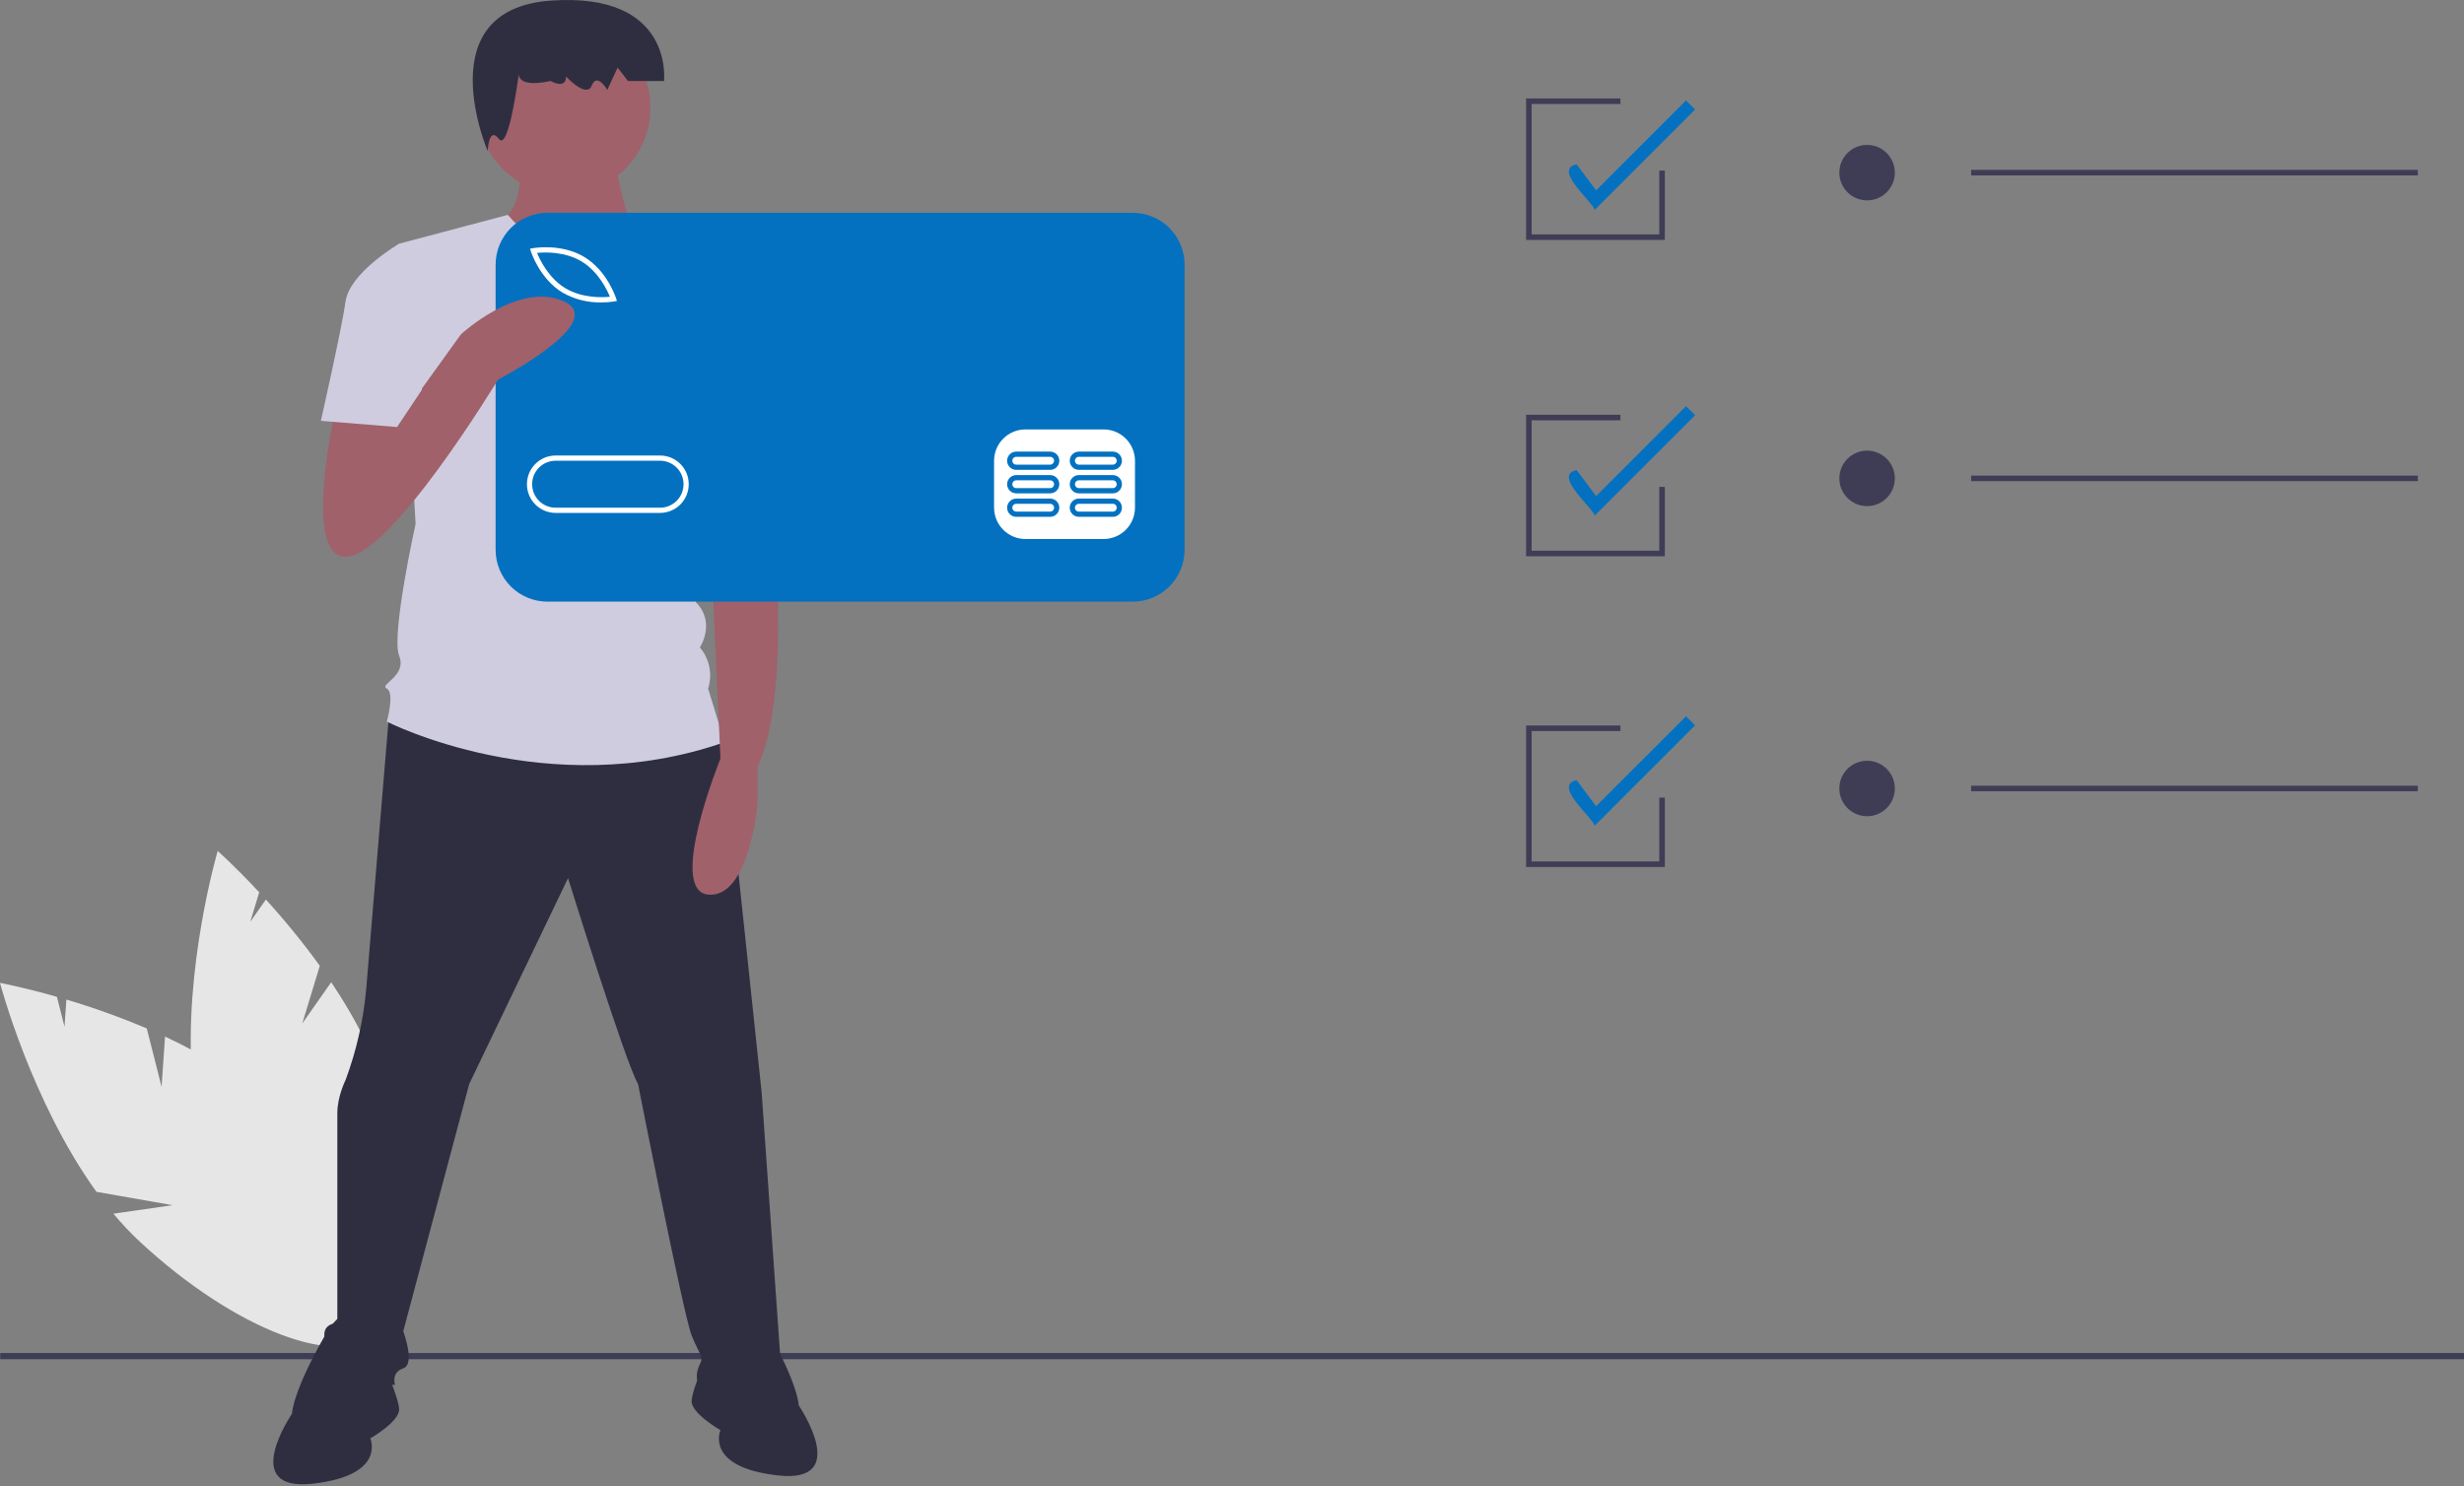 <svg width="416" height="251" viewBox="0 0 416 251" fill="none" xmlns="http://www.w3.org/2000/svg">
<rect x="0" y="0" width="416" height="251" fill="#808080" stroke="none"/>
<g clip-path="url(#clip0)">
<path d="M27.279 183.52L24.78 173.665C20.351 171.787 15.819 170.161 11.207 168.794L10.891 173.374L9.612 168.328C3.892 166.694 1.52588e-05 165.975 1.52588e-05 165.975C1.52588e-05 165.975 5.257 185.968 16.282 201.253L29.129 203.511L19.149 204.95C20.536 206.619 22.027 208.2 23.613 209.682C39.652 224.572 57.516 231.404 63.514 224.941C69.512 218.478 61.372 201.168 45.333 186.277C40.361 181.661 34.115 177.957 27.863 175.041L27.279 183.52Z" fill="#E6E6E6"/>
<path d="M51.038 172.817L53.992 163.09C51.171 159.192 48.132 155.457 44.889 151.902L42.252 155.66L43.765 150.679C39.713 146.323 36.753 143.695 36.753 143.695C36.753 143.695 30.921 163.528 32.459 182.313L42.291 190.887L33.003 186.959C33.328 189.106 33.788 191.23 34.379 193.318C40.414 214.358 52.176 229.442 60.65 227.01C69.125 224.578 71.103 205.552 65.068 184.512C63.197 177.99 59.765 171.589 55.919 165.861L51.038 172.817Z" fill="#E6E6E6"/>
<path d="M416 228.474H0.037V229.524H416V228.474Z" fill="#3F3D56"/>
<path d="M65.757 119.76C65.757 119.76 62.517 158.717 61.822 167.064C61.345 172.297 60.176 177.444 58.344 182.369C58.344 182.369 56.953 185.151 56.953 187.934V223.412C56.953 223.412 54.171 223.412 54.867 226.194C55.562 228.977 56.258 233.846 56.258 233.846H66.69C66.69 233.846 65.995 231.759 68.081 231.064C70.168 230.368 68.081 224.803 68.081 224.803L79.21 183.064L95.902 148.282C95.902 148.282 105.639 179.586 107.725 183.064C107.725 183.064 115.376 222.02 116.767 225.499C118.158 228.977 118.853 228.977 118.158 230.368C117.462 231.759 117.462 233.151 118.158 233.846C118.853 234.542 132.068 233.846 132.068 233.846L128.59 184.455L122.331 125.326L90.338 115.587L65.757 119.76Z" fill="#2F2E41"/>
<path d="M63.908 228.281C63.908 228.281 60.431 215.759 54.867 225.498C49.303 235.237 49.303 238.716 49.303 238.716C49.303 238.716 40.261 251.933 52.78 250.542C65.299 249.15 62.517 242.89 62.517 242.89C62.517 242.89 67.386 240.107 67.386 238.02C67.386 235.933 63.908 228.281 63.908 228.281Z" fill="#2F2E41"/>
<path d="M120.244 226.89C120.244 226.89 123.722 214.368 129.286 224.107C134.85 233.846 134.85 237.325 134.85 237.325C134.85 237.325 143.891 250.542 131.372 249.151C118.853 247.759 121.635 241.498 121.635 241.498C121.635 241.498 116.767 238.716 116.767 236.629C116.767 234.542 120.244 226.89 120.244 226.89Z" fill="#2F2E41"/>
<path d="M87.556 25.849C87.556 25.849 88.947 34.892 84.774 36.979C80.6 39.066 93.815 46.718 97.293 46.718C100.77 46.718 107.03 39.761 107.03 39.761C107.03 39.761 103.552 29.327 104.248 27.24L87.556 25.849Z" fill="#A0616A"/>
<path d="M95.206 32.805C103.273 32.805 109.812 26.265 109.812 18.196C109.812 10.128 103.273 3.588 95.206 3.588C87.14 3.588 80.601 10.128 80.601 18.196C80.601 26.265 87.14 32.805 95.206 32.805Z" fill="#A0616A"/>
<path d="M123.722 48.109L106.335 37.573C106.335 37.573 96.442 48.805 85.739 36.283L67.386 41.153L70.168 88.457C70.168 88.457 65.995 107.239 67.386 110.717C68.777 114.195 63.908 115.587 65.299 116.282C66.69 116.978 65.299 121.847 65.299 121.847C65.299 121.847 92.424 135.76 122.331 125.326L119.549 116.282C119.927 115.1 119.998 113.841 119.755 112.624C119.512 111.406 118.962 110.271 118.158 109.326C118.158 109.326 120.94 105.152 117.462 101.674C117.462 101.674 118.853 95.413 115.376 92.63L114.68 82.891L116.767 78.022L123.722 48.109Z" fill="#CFCCE0"/>
<path d="M87.731 11.413C87.731 11.413 85.99 15.182 92.955 13.675C92.955 13.675 95.567 15.182 95.567 12.921C95.567 12.921 99.05 16.69 99.92 14.429C100.791 12.167 102.532 15.182 102.532 15.182L104.274 11.413L106.015 13.675H112.109C112.109 13.675 113.851 -1.402 92.955 0.106C72.06 1.614 82.339 25.501 82.339 25.501C82.339 25.501 82.507 21.213 84.249 23.474C85.99 25.736 87.731 11.413 87.731 11.413Z" fill="#2F2E41"/>
<path d="M129.981 75.935L130.677 90.544C130.677 90.544 133.459 117.674 127.895 129.5V135.76C127.895 135.76 126.504 151.76 119.549 151.065C112.594 150.369 121.635 128.108 121.635 128.108L120.244 97.5L118.853 80.109L129.981 75.935Z" fill="#A0616A"/>
<path d="M116.071 48.805L123.009 47.678C128.007 52.48 131.412 58.701 132.763 65.5C134.85 76.631 135.545 78.718 135.545 78.718L118.853 82.891L109.812 65.5L116.071 48.805Z" fill="#CFCCE0"/>
<path d="M195.955 40.866H86.198V95.399H195.955V40.866Z" fill="white"/>
<path d="M98.183 44.145C95.363 42.449 91.963 42.579 90.671 42.708C91.163 43.91 92.64 46.976 95.46 48.673C98.286 50.373 101.682 50.24 102.972 50.111C102.48 48.91 101.003 45.843 98.183 44.145Z" fill="#0371C0"/>
<path d="M111.433 77.8H93.81C93.288 77.8 92.772 77.902 92.291 78.101C91.809 78.3 91.371 78.592 91.003 78.961C90.634 79.329 90.342 79.766 90.142 80.248C89.943 80.729 89.84 81.246 89.84 81.767C89.84 82.288 89.943 82.804 90.142 83.285C90.342 83.767 90.634 84.204 91.003 84.573C91.371 84.941 91.809 85.233 92.291 85.432C92.772 85.631 93.288 85.733 93.81 85.733H111.433C111.955 85.733 112.471 85.631 112.952 85.432C113.434 85.233 113.872 84.941 114.24 84.573C114.609 84.204 114.901 83.767 115.101 83.285C115.3 82.804 115.403 82.288 115.403 81.767C115.403 81.246 115.3 80.729 115.101 80.248C114.901 79.766 114.609 79.329 114.24 78.961C113.872 78.592 113.434 78.3 112.952 78.101C112.471 77.902 111.955 77.8 111.433 77.8Z" fill="#0371C0"/>
<path d="M191.24 35.935H92.429C91.279 35.935 90.141 36.162 89.079 36.602C88.017 37.042 87.052 37.687 86.24 38.499C85.427 39.312 84.782 40.278 84.342 41.34C83.902 42.402 83.676 43.54 83.676 44.69V92.843C83.676 95.165 84.598 97.391 86.24 99.033C87.881 100.675 90.107 101.597 92.429 101.597H191.24C193.562 101.597 195.788 100.675 197.43 99.033C199.071 97.391 199.993 95.165 199.993 92.843V44.69C199.993 43.54 199.767 42.402 199.327 41.34C198.887 40.278 198.242 39.312 197.43 38.499C196.617 37.687 195.652 37.042 194.59 36.602C193.528 36.162 192.39 35.935 191.24 35.935ZM89.984 41.907C90.179 41.872 94.806 41.084 98.638 43.39C102.469 45.696 103.941 50.154 104.001 50.342L104.156 50.823L103.659 50.911C102.95 51.022 102.233 51.075 101.515 51.069C99.237 51.112 96.99 50.546 95.005 49.428C91.174 47.123 89.703 42.665 89.642 42.476L89.487 41.996L89.984 41.907ZM111.433 86.614H93.81C92.524 86.614 91.291 86.103 90.383 85.194C89.474 84.285 88.963 83.052 88.963 81.766C88.963 80.481 89.474 79.248 90.383 78.339C91.291 77.43 92.524 76.919 93.81 76.919H111.433C112.719 76.919 113.952 77.43 114.861 78.339C115.769 79.248 116.28 80.481 116.28 81.766C116.28 83.052 115.769 84.285 114.861 85.194C113.952 86.103 112.719 86.614 111.433 86.614ZM191.622 85.733C191.618 87.134 191.06 88.477 190.069 89.468C189.078 90.458 187.736 91.017 186.335 91.021H173.117C171.716 91.017 170.374 90.458 169.383 89.468C168.392 88.477 167.834 87.134 167.83 85.733V77.8C167.834 76.399 168.392 75.056 169.383 74.066C170.374 73.075 171.716 72.516 173.117 72.512H186.335C187.736 72.516 189.078 73.075 190.069 74.066C191.06 75.056 191.618 76.399 191.622 77.8V85.733Z" fill="#0371C0"/>
<path d="M177.303 84.19H171.575C171.166 84.19 170.774 84.353 170.484 84.642C170.195 84.931 170.033 85.324 170.033 85.733C170.033 86.142 170.195 86.534 170.484 86.823C170.774 87.113 171.166 87.275 171.575 87.275H177.303C177.712 87.275 178.104 87.113 178.393 86.823C178.682 86.534 178.845 86.142 178.845 85.733C178.845 85.324 178.682 84.931 178.393 84.642C178.104 84.353 177.712 84.19 177.303 84.19ZM177.303 86.394H171.575C171.488 86.394 171.402 86.377 171.321 86.344C171.241 86.311 171.168 86.262 171.106 86.201C171.045 86.139 170.996 86.067 170.963 85.986C170.929 85.906 170.912 85.82 170.912 85.733C170.912 85.646 170.929 85.56 170.963 85.479C170.996 85.399 171.045 85.326 171.106 85.265C171.168 85.203 171.241 85.155 171.321 85.122C171.402 85.088 171.488 85.072 171.575 85.072H177.303C177.478 85.072 177.645 85.142 177.769 85.266C177.892 85.39 177.962 85.558 177.962 85.733C177.962 85.908 177.892 86.076 177.769 86.2C177.645 86.323 177.478 86.393 177.303 86.394Z" fill="#0371C0"/>
<path d="M187.877 84.19H182.149C181.74 84.19 181.348 84.353 181.059 84.642C180.77 84.931 180.607 85.324 180.607 85.733C180.607 86.142 180.77 86.534 181.059 86.823C181.348 87.113 181.74 87.275 182.149 87.275H187.877C188.286 87.275 188.678 87.113 188.967 86.823C189.257 86.534 189.419 86.142 189.419 85.733C189.419 85.324 189.257 84.931 188.967 84.642C188.678 84.353 188.286 84.19 187.877 84.19ZM187.877 86.394H182.149C182.062 86.394 181.976 86.377 181.896 86.344C181.815 86.311 181.742 86.262 181.681 86.201C181.619 86.139 181.57 86.067 181.537 85.986C181.504 85.906 181.487 85.82 181.487 85.733C181.487 85.646 181.504 85.56 181.537 85.479C181.57 85.399 181.619 85.326 181.681 85.265C181.742 85.203 181.815 85.155 181.896 85.122C181.976 85.088 182.062 85.072 182.149 85.072H187.877C188.052 85.072 188.22 85.142 188.343 85.266C188.467 85.39 188.536 85.558 188.536 85.733C188.536 85.908 188.467 86.076 188.343 86.2C188.22 86.323 188.052 86.393 187.877 86.394Z" fill="#0371C0"/>
<path d="M177.303 80.224H171.575C171.166 80.224 170.774 80.387 170.484 80.676C170.195 80.965 170.033 81.357 170.033 81.766C170.033 82.176 170.195 82.568 170.484 82.857C170.774 83.146 171.166 83.309 171.575 83.309H177.303C177.712 83.309 178.104 83.146 178.393 82.857C178.682 82.568 178.845 82.176 178.845 81.766C178.845 81.357 178.682 80.965 178.393 80.676C178.104 80.387 177.712 80.224 177.303 80.224ZM177.303 82.427H171.575C171.488 82.427 171.402 82.41 171.322 82.377C171.242 82.344 171.169 82.295 171.108 82.234C171.046 82.173 170.997 82.1 170.964 82.019C170.931 81.939 170.914 81.853 170.914 81.766C170.914 81.68 170.931 81.594 170.964 81.514C170.997 81.433 171.046 81.361 171.108 81.299C171.169 81.238 171.242 81.189 171.322 81.156C171.402 81.123 171.488 81.106 171.575 81.106H177.303C177.389 81.106 177.475 81.123 177.556 81.156C177.636 81.189 177.709 81.238 177.77 81.299C177.831 81.361 177.88 81.433 177.913 81.514C177.946 81.594 177.963 81.68 177.963 81.766C177.963 81.853 177.946 81.939 177.913 82.019C177.88 82.1 177.831 82.173 177.77 82.234C177.709 82.295 177.636 82.344 177.556 82.377C177.475 82.41 177.389 82.427 177.303 82.427Z" fill="#0371C0"/>
<path d="M187.877 80.224H182.149C181.74 80.224 181.348 80.387 181.059 80.676C180.77 80.965 180.607 81.357 180.607 81.766C180.607 82.176 180.77 82.568 181.059 82.857C181.348 83.146 181.74 83.309 182.149 83.309H187.877C188.286 83.309 188.678 83.146 188.967 82.857C189.257 82.568 189.419 82.176 189.419 81.766C189.419 81.357 189.257 80.965 188.967 80.676C188.678 80.387 188.286 80.224 187.877 80.224ZM187.877 82.427H182.149C182.062 82.427 181.976 82.41 181.896 82.377C181.816 82.344 181.743 82.295 181.682 82.234C181.62 82.173 181.572 82.1 181.539 82.019C181.505 81.939 181.488 81.853 181.488 81.766C181.488 81.68 181.505 81.594 181.539 81.514C181.572 81.433 181.62 81.361 181.682 81.299C181.743 81.238 181.816 81.189 181.896 81.156C181.976 81.123 182.062 81.106 182.149 81.106H187.877C187.964 81.106 188.05 81.123 188.13 81.156C188.21 81.189 188.283 81.238 188.344 81.299C188.406 81.361 188.454 81.433 188.488 81.514C188.521 81.594 188.538 81.68 188.538 81.766C188.538 81.853 188.521 81.939 188.488 82.019C188.454 82.1 188.406 82.173 188.344 82.234C188.283 82.295 188.21 82.344 188.13 82.377C188.05 82.41 187.964 82.427 187.877 82.427Z" fill="#0371C0"/>
<path d="M177.303 76.258H171.575C171.166 76.258 170.774 76.421 170.484 76.71C170.195 76.999 170.033 77.391 170.033 77.8C170.033 78.21 170.195 78.602 170.484 78.891C170.774 79.18 171.166 79.343 171.575 79.343H177.303C177.712 79.343 178.104 79.18 178.393 78.891C178.682 78.602 178.845 78.21 178.845 77.8C178.845 77.391 178.682 76.999 178.393 76.71C178.104 76.421 177.712 76.258 177.303 76.258ZM177.303 78.462H171.575C171.488 78.462 171.402 78.445 171.321 78.412C171.241 78.379 171.168 78.33 171.106 78.269C171.045 78.207 170.996 78.134 170.963 78.054C170.929 77.974 170.912 77.887 170.912 77.8C170.912 77.713 170.929 77.627 170.963 77.547C170.996 77.467 171.045 77.394 171.106 77.332C171.168 77.271 171.241 77.222 171.321 77.189C171.402 77.156 171.488 77.139 171.575 77.139H177.303C177.478 77.14 177.645 77.21 177.769 77.334C177.892 77.458 177.962 77.626 177.962 77.8C177.962 77.975 177.892 78.143 177.769 78.267C177.645 78.391 177.478 78.461 177.303 78.462Z" fill="#0371C0"/>
<path d="M187.877 76.258H182.149C181.74 76.258 181.348 76.421 181.059 76.71C180.77 76.999 180.607 77.391 180.607 77.8C180.607 78.21 180.77 78.602 181.059 78.891C181.348 79.18 181.74 79.343 182.149 79.343H187.877C188.286 79.343 188.678 79.18 188.967 78.891C189.257 78.602 189.419 78.21 189.419 77.8C189.419 77.391 189.257 76.999 188.967 76.71C188.678 76.421 188.286 76.258 187.877 76.258ZM187.877 78.462H182.149C182.062 78.462 181.976 78.445 181.896 78.412C181.815 78.379 181.742 78.33 181.681 78.269C181.619 78.207 181.57 78.134 181.537 78.054C181.504 77.974 181.487 77.887 181.487 77.8C181.487 77.713 181.504 77.627 181.537 77.547C181.57 77.467 181.619 77.394 181.681 77.332C181.742 77.271 181.815 77.222 181.896 77.189C181.976 77.156 182.062 77.139 182.149 77.139H187.877C188.052 77.14 188.22 77.21 188.343 77.334C188.467 77.458 188.536 77.626 188.536 77.8C188.536 77.975 188.467 78.143 188.343 78.267C188.22 78.391 188.052 78.461 187.877 78.462Z" fill="#0371C0"/>
<path d="M56.953 67.587C56.953 67.587 50.694 94.022 58.344 94.022C65.995 94.022 84.078 64.109 84.078 64.109C84.078 64.109 102.857 54.37 95.206 50.892C87.556 47.413 77.819 56.457 77.819 56.457L66.583 72.059L65.995 64.109L56.953 67.587Z" fill="#A0616A"/>
<path d="M71.559 45.327L67.386 41.153C67.386 41.153 59.04 46.022 58.344 50.892C57.649 55.761 54.171 71.065 54.171 71.065L67.038 72.109L71.211 65.848L71.559 45.327Z" fill="#CFCCE0"/>
<path d="M269.243 35.431C268.719 33.883 262.149 28.623 266.175 27.739L269.477 32.143L284.657 16.96L286.184 18.487L269.243 35.431Z" fill="#0371C0"/>
<path d="M269.243 87.059C268.719 85.512 262.149 80.251 266.175 79.367L269.477 83.771L284.657 68.588L286.184 70.115L269.243 87.059Z" fill="#0371C0"/>
<path d="M269.243 139.425C268.719 137.877 262.149 132.617 266.175 131.733L269.477 136.136L284.657 120.954L286.184 122.481L269.243 139.425Z" fill="#0371C0"/>
<path d="M315.224 33.838C317.811 33.838 319.908 31.741 319.908 29.153C319.908 26.565 317.811 24.468 315.224 24.468C312.637 24.468 310.539 26.565 310.539 29.153C310.539 31.741 312.637 33.838 315.224 33.838Z" fill="#3F3D56"/>
<path d="M408.206 28.684H332.789V29.621H408.206V28.684Z" fill="#3F3D56"/>
<path d="M315.224 85.466C317.811 85.466 319.908 83.368 319.908 80.781C319.908 78.193 317.811 76.096 315.224 76.096C312.637 76.096 310.539 78.193 310.539 80.781C310.539 83.368 312.637 85.466 315.224 85.466Z" fill="#3F3D56"/>
<path d="M408.206 80.312H332.789V81.249H408.206V80.312Z" fill="#3F3D56"/>
<path d="M315.224 137.832C317.811 137.832 319.908 135.734 319.908 133.147C319.908 130.559 317.811 128.461 315.224 128.461C312.637 128.461 310.539 130.559 310.539 133.147C310.539 135.734 312.637 137.832 315.224 137.832Z" fill="#3F3D56"/>
<path d="M408.206 132.678H332.789V133.615H408.206V132.678Z" fill="#3F3D56"/>
<path d="M281.075 146.406H257.653V122.511H273.58V123.448H258.59V145.468H280.138V134.693H281.075V146.406Z" fill="#3F3D56"/>
<path d="M281.075 93.931H257.653V70.037H273.58V70.974H258.59V92.994H280.138V82.218H281.075V93.931Z" fill="#3F3D56"/>
<path d="M281.075 40.52H257.653V16.625H273.58V17.562H258.59V39.583H280.138V28.807H281.075V40.52Z" fill="#3F3D56"/>
</g>
<defs>
<clipPath id="clip0">
<rect width="416" height="250.644" fill="white"/>
</clipPath>
</defs>
</svg>
